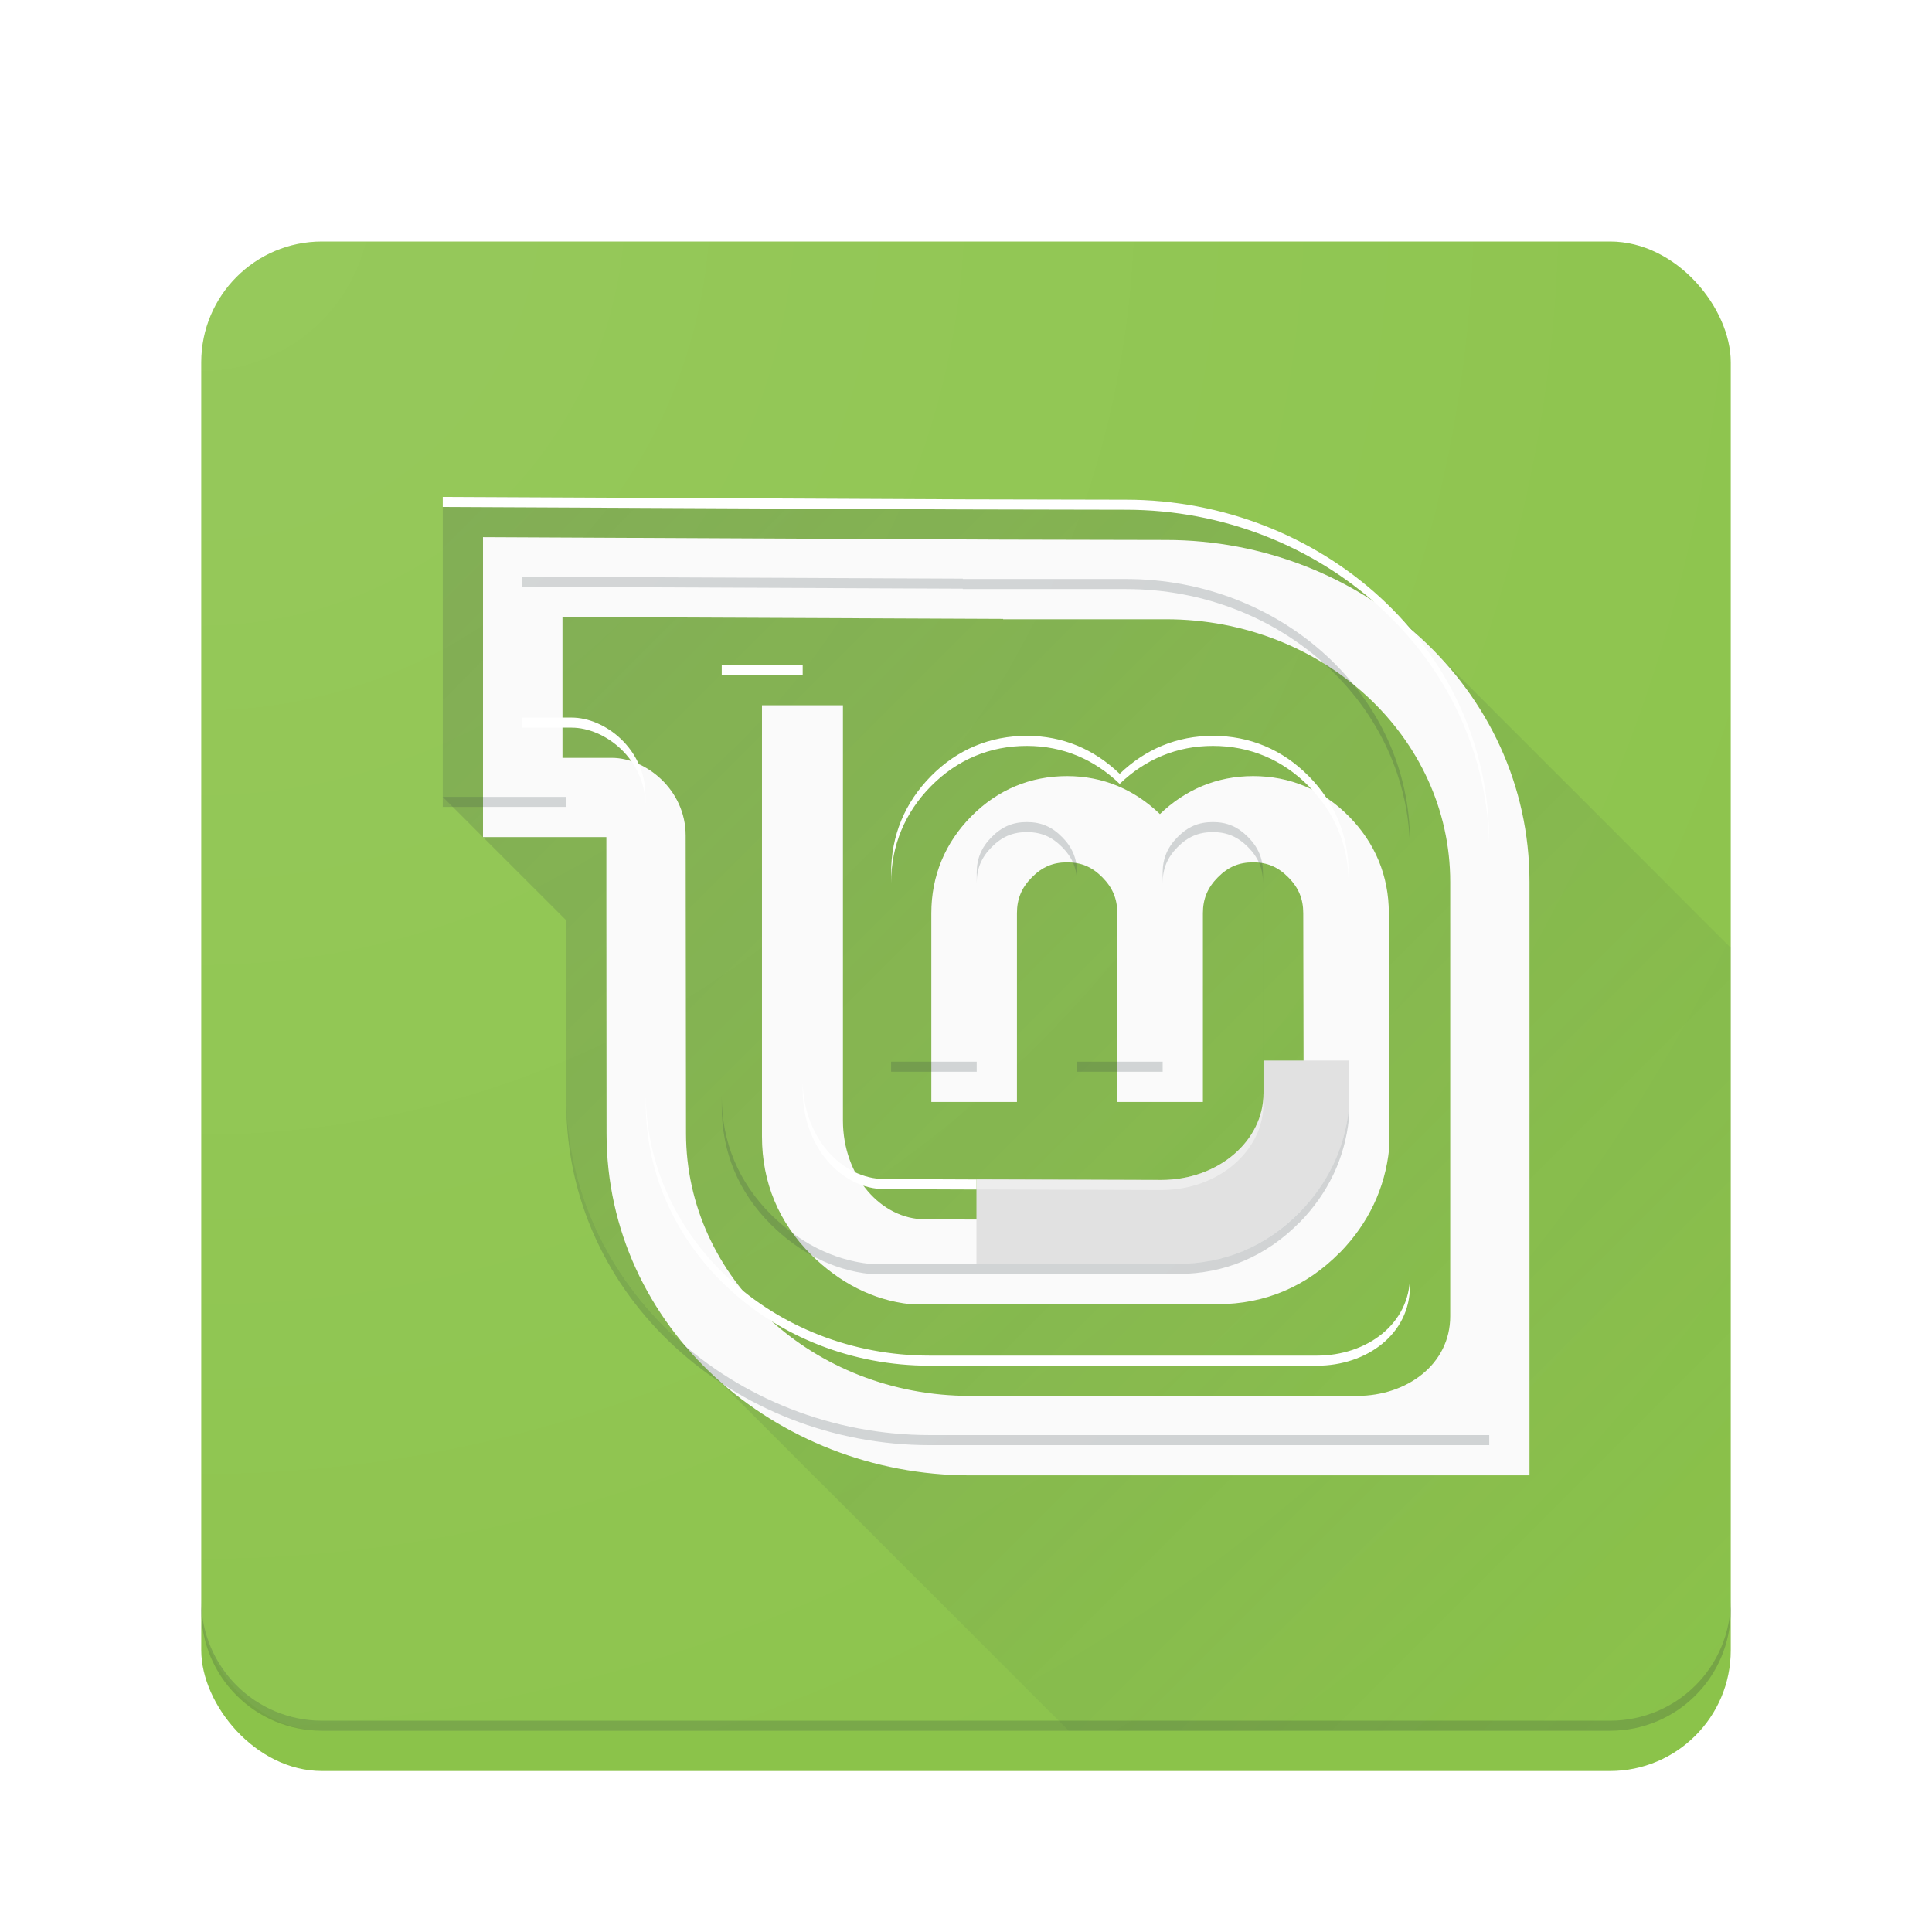 <svg xmlns="http://www.w3.org/2000/svg" xmlns:xlink="http://www.w3.org/1999/xlink" xmlns:sodipodi="http://sodipodi.sourceforge.net/DTD/sodipodi-0.dtd" xmlns:inkscape="http://www.inkscape.org/namespaces/inkscape" viewBox="0 0 192 192" version="1.1" inkscape:version="0.91 r13725" sodipodi:docname="distributor-logo-linux-mint.svg" inkscape:export-filename="/home/alex/Pictures/exports/Oko icon pack/distributor-logo-linux-mint.png" inkscape:export-xdpi="480" inkscape:export-ydpi="480" height="1em" width="1em">
  <sodipodi:namedview pagecolor="#ffffff" bordercolor="#666666" borderopacity="1.0" inkscape:pageopacity="0.0" inkscape:pageshadow="2" inkscape:zoom="3.959798" inkscape:cx="53.056406" inkscape:cy="91.906413" inkscape:document-units="px" inkscape:current-layer="layer1" showgrid="true" units="px" inkscape:showpageshadow="false" borderlayer="true" inkscape:window-width="1920" inkscape:window-height="1023" inkscape:window-x="0" inkscape:window-y="27" inkscape:window-maximized="1" inkscape:snap-center="true" inkscape:snap-grids="true" inkscape:object-nodes="false" inkscape:snap-bbox="true" inkscape:bbox-nodes="true">
    <inkscape:grid type="xygrid" empspacing="4"/>
  </sodipodi:namedview>
  <defs>
    <linearGradient inkscape:collect="always" id="b">
      <stop style="stop-color:#263238;stop-opacity:0.2" offset="0"/>
      <stop style="stop-color:#263238;stop-opacity:0" offset="1"/>
    </linearGradient>
    <linearGradient id="a" inkscape:collect="always">
      <stop offset="0" style="stop-color:#ffffff;stop-opacity:0.1"/>
      <stop offset="1" style="stop-color:#ffffff;stop-opacity:0"/>
    </linearGradient>
    <radialGradient gradientTransform="matrix(2,2,-2,2,1740.724,-920.362)" gradientUnits="userSpaceOnUse" r="76" fy="880.362" fx="20" cy="880.362" cx="20" id="f" xlink:href="#a" inkscape:collect="always"/>
    <linearGradient inkscape:collect="always" xlink:href="#b" id="d" x1="44" y1="47" x2="172" y2="175" gradientUnits="userSpaceOnUse"/>
    <filter style="color-interpolation-filters:sRGB" inkscape:label="Drop Shadow" id="e" x="-0.5" y="-0.5" width="2" height="2">
      <feFlood flood-opacity="0.2" flood-color="rgb(38,50,56)" result="flood"/>
      <feComposite in="flood" in2="SourceGraphic" operator="in" result="composite1"/>
      <feGaussianBlur in="composite1" stdDeviation="4" result="blur"/>
      <feOffset dx="4" dy="4" result="offset"/>
      <feComposite in="SourceGraphic" in2="offset" operator="over" result="composite2"/>
    </filter>
    <filter style="color-interpolation-filters:sRGB" inkscape:label="Drop Shadow" id="c">
      <feFlood flood-opacity="0.12" flood-color="rgb(0,0,0)" result="flood"/>
      <feComposite in="flood" in2="SourceGraphic" operator="in" result="composite1"/>
      <feGaussianBlur in="composite1" stdDeviation="2" result="blur"/>
      <feOffset dx="0" dy="0" result="offset"/>
      <feComposite in="SourceGraphic" in2="offset" operator="over" result="fbSourceGraphic"/>
      <feColorMatrix result="fbSourceGraphicAlpha" in="fbSourceGraphic" values="0 0 0 -1 0 0 0 0 -1 0 0 0 0 -1 0 0 0 0 1 0"/>
      <feFlood flood-opacity="0.24" flood-color="rgb(0,0,0)" result="flood" in="fbSourceGraphic"/>
      <feComposite in2="fbSourceGraphic" in="flood" operator="in" result="composite1"/>
      <feGaussianBlur in="composite1" stdDeviation="2" result="blur"/>
      <feOffset dx="0" dy="4" result="offset"/>
      <feComposite in2="offset" in="fbSourceGraphic" operator="over" result="composite2"/>
    </filter>
  </defs>
  <g inkscape:label="Main" inkscape:groupmode="layer" transform="translate(0,-860.362)">
    <rect style="color:#000000;clip-rule:nonzero;display:inline;overflow:visible;visibility:visible;opacity:1;isolation:auto;mix-blend-mode:normal;color-interpolation:sRGB;color-interpolation-filters:linearRGB;solid-color:#000000;solid-opacity:1;fill:#8bc34a;fill-opacity:1;fill-rule:evenodd;stroke:none;stroke-width:24;stroke-linecap:round;stroke-linejoin:round;stroke-miterlimit:4;stroke-dasharray:none;stroke-dashoffset:0;stroke-opacity:1;color-rendering:auto;image-rendering:auto;shape-rendering:auto;text-rendering:auto;enable-background:accumulate;filter:url(#c)" width="152" height="152" x="20" y="880.362" rx="12" ry="12"/>
    <path style="display:inline;overflow:visible;visibility:visible;opacity:1;fill:url(#d);fill-opacity:1;fill-rule:evenodd;stroke:none;stroke-width:1;marker:none;enable-background:accumulate" d="M 44 49.383 L 44 79.191 L 56.266 91.457 L 56.277 108.635 C 56.277 118.16 60.361 126.548 66.814 132.609 L 106.205 172 L 160 172 C 166.648 172 172 166.648 172 160 L 172 94.193 L 138.934 61.127 C 132.218 54.026 122.438 49.66 111.879 49.66 L 95.705 49.627 L 44 49.383 z" transform="translate(0,860.362)"/>
    <path style="color:#000000;clip-rule:nonzero;display:inline;overflow:visible;visibility:visible;opacity:0.2;isolation:auto;mix-blend-mode:normal;color-interpolation:sRGB;color-interpolation-filters:linearRGB;solid-color:#000000;solid-opacity:1;fill:#ffffff;fill-opacity:1;fill-rule:evenodd;stroke:none;stroke-width:24;stroke-linecap:round;stroke-linejoin:round;stroke-miterlimit:4;stroke-dasharray:none;stroke-dashoffset:0;stroke-opacity:1;color-rendering:auto;image-rendering:auto;shape-rendering:auto;text-rendering:auto;enable-background:accumulate" d="m 32,880.362 c -6.648,0 -12,5.352 -12,12 l 0,1 c 0,-6.648 5.352,-12 12,-12 l 128,0 c 6.648,0 12,5.352 12,12 l 0,-1 c 0,-6.648 -5.352,-12 -12,-12 l -128,0 z" inkscape:connector-curvature="0"/>
    <path style="color:#000000;clip-rule:nonzero;display:inline;overflow:visible;visibility:visible;opacity:0.2;isolation:auto;mix-blend-mode:normal;color-interpolation:sRGB;color-interpolation-filters:linearRGB;solid-color:#000000;solid-opacity:1;fill:#263238;fill-opacity:1;fill-rule:evenodd;stroke:none;stroke-width:24;stroke-linecap:round;stroke-linejoin:round;stroke-miterlimit:4;stroke-dasharray:none;stroke-dashoffset:0;stroke-opacity:1;color-rendering:auto;image-rendering:auto;shape-rendering:auto;text-rendering:auto;enable-background:accumulate" d="m 20,1019.362 0,1 c 0,6.648 5.352,12 12,12 l 128,0 c 6.648,0 12,-5.352 12,-12 l 0,-1 c 0,6.648 -5.352,12 -12,12 l -128,0 c -6.648,0 -12,-5.352 -12,-12 z" inkscape:connector-curvature="0"/>
    <path inkscape:connector-curvature="0" d="m 92.4,1002.98 c -19.339,0 -36.122,-14.661 -36.122,-33.983 l -0.017,-23.461 0,-5.982 -12.261,0 0,-29.809 51.704,0.243 16.174,0.035 c 19.357,0 36.122,14.643 36.122,33.983 l 0,58.974 -55.6,0 0,0 0,0 z m 47.722,-15.82 c 0,-12.847 0,-43.154 0,-43.154 0,-14.417 -12.643,-26.104 -28.243,-26.104 l -16.191,0 0,-0.035 -43.791,-0.191 0,14 c 0,0 1.759,0 4.905,0 3.33,0 7.338,3.13 7.338,7.723 l 0.035,29.582 c 0,14.417 12.644,26.104 28.226,26.104 l 38.473,0 c 4.932,0 9.248,-3.124 9.248,-7.924 z m -38.08,-53.671 c -3.654,0 -6.901,1.357 -9.51,3.992 -2.607,2.634 -3.977,5.922 -3.977,9.633 l 0,18.758 8.508,0 0,-18.758 c 0,-1.422 0.464,-2.534 1.48,-3.56 1.019,-1.029 2.098,-1.495 3.499,-1.495 1.43,0 2.493,0.464 3.514,1.495 1.016,1.026 1.48,2.138 1.48,3.56 l 0,18.758 8.508,0 0,-18.758 c 0,-1.422 0.464,-2.534 1.48,-3.56 1.021,-1.031 2.084,-1.495 3.514,-1.495 1.401,0 2.48,0.466 3.499,1.495 1.016,1.026 1.48,2.138 1.48,3.56 l 0.046,21.917 c 0,4.675 -4.452,8.616 -10.173,8.616 l -27.435,-0.108 c -4.414,0 -8.184,-4.297 -8.184,-9.818 l 0,-41.273 -8.046,0 0,42.861 c 0,4.548 1.664,8.535 4.901,11.76 2.767,2.731 6.095,4.502 9.833,4.901 l 30.548,-8e-5 c 4.694,0 8.818,-1.745 12.145,-5.133 l 0.015,0 c 2.83,-2.907 4.484,-6.391 4.886,-10.311 l -0.031,-23.412 c 0,-3.711 -1.369,-6.999 -3.977,-9.633 -2.609,-2.635 -5.856,-3.992 -9.51,-3.992 -3.587,0 -6.725,1.334 -9.263,3.776 -2.53,-2.438 -5.647,-3.776 -9.232,-3.776 z" style="display:inline;overflow:visible;visibility:visible;fill:#fafafa;fill-opacity:1;fill-rule:evenodd;stroke:none;stroke-width:1;marker:none;enable-background:accumulate;filter:url(#e)"/>
    <path inkscape:connector-curvature="0" style="display:inline;overflow:visible;visibility:visible;opacity:1;fill:#e0e0e0;fill-opacity:1;fill-rule:evenodd;stroke:none;stroke-width:1;marker:none;enable-background:accumulate" d="m 97.039,977.568 0,8.402 19.984,0 c 4.694,0 8.794,-1.751 12.121,-5.138 l 0.028,0 c 2.83,-2.907 4.48,-6.384 4.882,-10.304 l 0,-4.769 -8.488,0 0,3.264 c 0,4.675 -4.442,8.601 -10.162,8.601 l -18.366,-0.057 z"/>
    <path transform="translate(0,860.362)" d="M 44 49.383 L 44 50.383 L 95.705 50.627 L 111.879 50.66 C 131.235 50.66 148 65.303 148 84.643 L 148 83.643 C 148 64.303 131.235 49.66 111.879 49.66 L 95.705 49.625 L 44 49.383 z M 71.725 66.086 L 71.725 67.086 L 79.77 67.086 L 79.77 66.086 L 71.725 66.086 z M 51.896 71.312 L 51.896 72.312 L 56.801 72.312 C 60.131 72.312 64.139 75.442 64.139 80.035 L 64.174 109.617 C 64.174 124.034 76.818 135.723 92.4 135.723 L 130.873 135.723 C 135.805 135.723 140.121 132.597 140.121 127.797 L 140.121 126.797 C 140.121 131.597 135.805 134.721 130.873 134.721 L 92.4 134.721 C 76.818 134.721 64.174 123.034 64.174 108.617 L 64.139 79.035 C 64.139 74.442 60.131 71.312 56.801 71.312 L 51.896 71.312 z M 102.041 73.127 C 98.387 73.127 95.14 74.484 92.531 77.119 C 89.924 79.753 88.557 83.041 88.557 86.752 L 88.557 87.752 C 88.557 84.041 89.924 80.753 92.531 78.119 C 95.14 75.484 98.387 74.127 102.041 74.127 C 105.626 74.127 108.743 75.464 111.273 77.902 C 113.811 75.46 116.95 74.127 120.537 74.127 C 124.191 74.127 127.438 75.484 130.047 78.119 C 132.654 80.753 134.023 84.041 134.023 87.752 L 134.047 105.396 L 134.049 105.396 L 134.023 86.752 C 134.023 83.041 132.654 79.753 130.047 77.119 C 127.438 74.484 124.191 73.127 120.537 73.127 C 116.95 73.127 113.811 74.46 111.273 76.902 C 108.743 74.464 105.626 73.127 102.041 73.127 z M 79.77 107.359 L 79.77 108.359 C 79.77 113.881 83.541 118.178 87.955 118.178 L 97.039 118.213 L 97.039 117.213 L 87.955 117.176 C 83.541 117.176 79.77 112.881 79.77 107.359 z M 125.561 108.701 C 125.555 109.863 125.276 110.981 124.77 112.002 C 125.269 110.998 125.545 109.901 125.561 108.758 L 125.561 108.701 z M 124.658 112.199 C 124.559 112.385 124.46 112.571 124.346 112.75 C 124.46 112.571 124.559 112.385 124.658 112.199 z M 124.158 113.014 C 124.057 113.16 123.959 113.308 123.848 113.449 C 123.959 113.308 124.057 113.16 124.158 113.014 z" style="display:inline;overflow:visible;visibility:visible;fill:#ffffff;fill-opacity:1;fill-rule:evenodd;stroke:none;stroke-width:1;marker:none;enable-background:accumulate"/>
    <path sodipodi:nodetypes="ccccccccsc" inkscape:connector-curvature="0" d="m 125.566,965.759 0,1 c 0,0 5.8e-4,-1 0,-1 z m 0,3.266 c 0,4.675 -4.442,8.6 -10.162,8.6 l -18.365,-0.057 0,1 18.365,0.057 c 5.72,0 10.162,-3.926 10.162,-8.602 z" style="display:inline;overflow:visible;visibility:visible;opacity:0.4;fill:#ffffff;fill-opacity:1;fill-rule:evenodd;stroke:none;stroke-width:1;marker:none;enable-background:accumulate"/>
    <path transform="translate(0,860.362)" d="M 51.896 57.312 L 51.896 58.312 L 95.688 58.504 L 95.688 58.539 L 111.879 58.539 C 127.479 58.539 140.121 70.225 140.121 84.643 L 140.121 83.643 C 140.121 69.225 127.479 57.539 111.879 57.539 L 95.688 57.539 L 95.688 57.504 L 51.896 57.312 z M 44 79.191 L 44 80.191 L 56.262 80.191 L 56.262 79.191 L 44 79.191 z M 102.041 81.697 C 100.64 81.697 99.562 82.162 98.543 83.191 C 97.527 84.217 97.064 85.33 97.064 86.752 L 97.064 87.752 C 97.064 86.33 97.527 85.217 98.543 84.191 C 99.562 83.162 100.64 82.695 102.041 82.695 C 103.471 82.695 104.536 83.16 105.557 84.191 C 106.572 85.217 107.035 86.33 107.035 87.752 L 107.035 86.752 C 107.035 85.33 106.572 84.217 105.557 83.191 C 104.536 82.16 103.471 81.697 102.041 81.697 z M 120.537 81.697 C 119.107 81.697 118.045 82.16 117.023 83.191 C 116.008 84.217 115.543 85.33 115.543 86.752 L 115.543 87.752 C 115.543 86.33 116.008 85.217 117.023 84.191 C 118.045 83.16 119.107 82.695 120.537 82.695 C 121.938 82.695 123.016 83.162 124.035 84.191 C 125.051 85.217 125.516 86.33 125.516 87.752 L 125.561 108.703 C 125.561 108.692 125.562 108.681 125.562 108.67 L 125.516 86.752 C 125.516 85.33 125.051 84.217 124.035 83.191 C 123.016 82.162 121.938 81.697 120.537 81.697 z M 88.557 105.51 L 88.557 106.51 L 97.064 106.51 L 97.064 105.51 L 88.557 105.51 z M 107.035 105.51 L 107.035 106.51 L 115.543 106.51 L 115.543 105.51 L 107.035 105.51 z M 56.277 108.635 L 56.277 109.635 C 56.277 128.957 73.061 143.617 92.4 143.617 L 148 143.617 L 148 142.617 L 92.4 142.617 C 73.061 142.617 56.277 127.957 56.277 108.635 z M 71.725 108.947 L 71.725 109.945 C 71.725 114.493 73.39 118.48 76.627 121.705 C 79.394 124.436 82.72 126.208 86.459 126.607 L 117.008 126.607 C 121.702 126.607 125.825 124.862 129.152 121.475 L 129.168 121.475 C 131.998 118.567 133.653 115.084 134.055 111.164 L 134.053 110.174 C 133.649 114.09 131.995 117.57 129.168 120.475 L 129.152 120.475 C 125.825 123.862 121.702 125.607 117.008 125.607 L 86.459 125.607 C 82.72 125.208 79.394 123.438 76.627 120.707 C 73.39 117.482 71.725 113.495 71.725 108.947 z" style="display:inline;overflow:visible;visibility:visible;fill:#263238;fill-opacity:1;fill-rule:evenodd;stroke:none;stroke-width:1;marker:none;enable-background:accumulate;opacity:0.2"/>
  </g>
  <g sodipodi:insensitive="true" inkscape:label="Finish" inkscape:groupmode="layer">
    <rect style="color:#000000;clip-rule:nonzero;display:inline;overflow:visible;visibility:visible;opacity:1;isolation:auto;mix-blend-mode:normal;color-interpolation:sRGB;color-interpolation-filters:linearRGB;solid-color:#000000;solid-opacity:1;fill:url(#f);fill-opacity:1;fill-rule:evenodd;stroke:none;stroke-width:24;stroke-linecap:round;stroke-linejoin:round;stroke-miterlimit:4;stroke-dasharray:none;stroke-dashoffset:0;stroke-opacity:1;color-rendering:auto;image-rendering:auto;shape-rendering:auto;text-rendering:auto;enable-background:accumulate" width="152" height="152" x="20" y="880.362" rx="12" ry="12" transform="translate(0,-860.362)"/>
  </g>
</svg>

